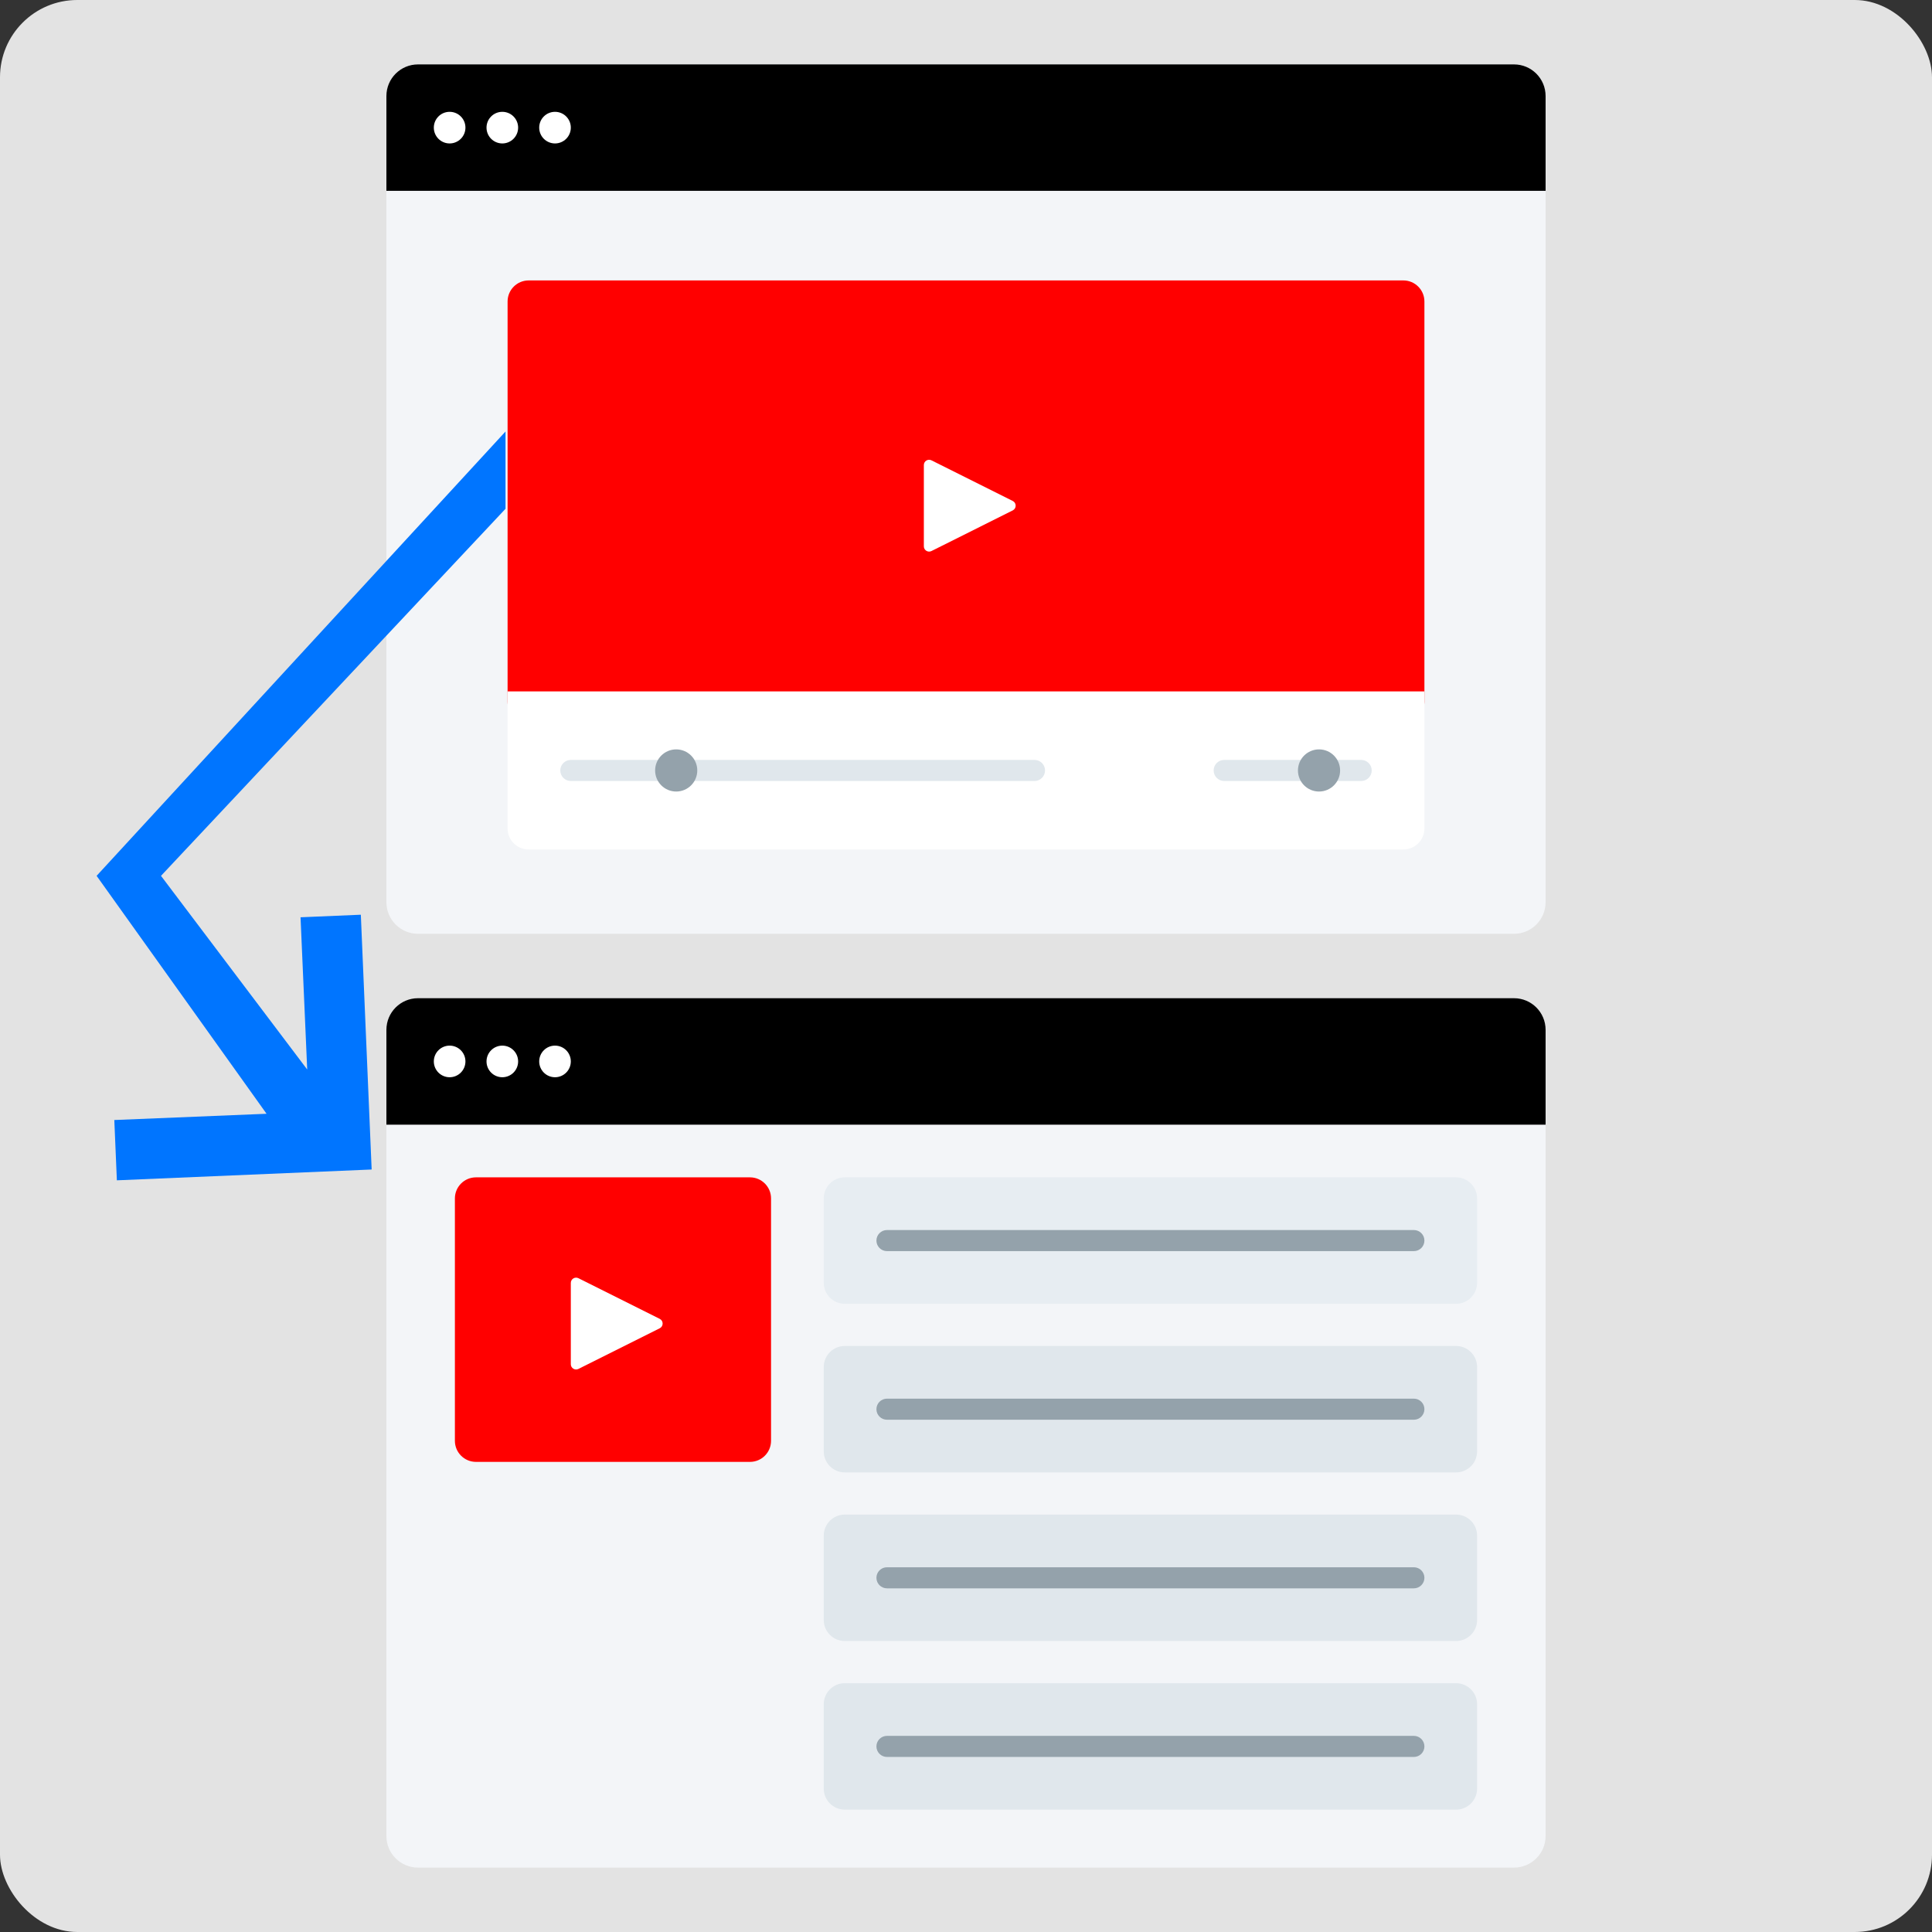 <svg width="300" height="300" viewBox="0 0 300 300" fill="none" xmlns="http://www.w3.org/2000/svg">
<rect x="0" y="0" width="300" height="300" fill="#333333" stroke="none"/>
<g clip-path="url(#clip0_429_113)">
<rect width="300" height="300" rx="12" fill="#E3E3E3"/>
<g clip-path="url(#clip1_429_113)">
<path d="M235.091 10H64.909C62.198 10 60 12.198 60 14.909V140.091C60 142.802 62.198 145 64.909 145H235.091C237.802 145 240 142.802 240 140.091V14.909C240 12.198 237.802 10 235.091 10Z" fill="#F3F5F8"/>
<path d="M60 14.909C60 12.198 62.198 10 64.909 10H235.091C237.802 10 240 12.198 240 14.909V29.636H60V14.909Z" fill="black"/>
<path fill-rule="evenodd" clip-rule="evenodd" d="M69.818 22.273C71.174 22.273 72.273 21.174 72.273 19.818C72.273 18.462 71.174 17.364 69.818 17.364C68.463 17.364 67.364 18.462 67.364 19.818C67.364 21.174 68.463 22.273 69.818 22.273ZM78 22.273C79.356 22.273 80.455 21.174 80.455 19.818C80.455 18.462 79.356 17.364 78 17.364C76.644 17.364 75.546 18.462 75.546 19.818C75.546 21.174 76.644 22.273 78 22.273ZM88.636 19.818C88.636 21.174 87.537 22.273 86.182 22.273C84.826 22.273 83.727 21.174 83.727 19.818C83.727 18.462 84.826 17.364 86.182 17.364C87.537 17.364 88.636 18.462 88.636 19.818Z" fill="white"/>
<path d="M217.909 43.545H82.091C80.283 43.545 78.818 45.011 78.818 46.818V109C78.818 110.808 80.283 112.273 82.091 112.273H217.909C219.717 112.273 221.182 110.808 221.182 109V46.818C221.182 45.011 219.717 43.545 217.909 43.545Z" fill="#FF0000"/>
<path fill-rule="evenodd" clip-rule="evenodd" d="M157.26 77.791C157.863 78.092 157.863 78.953 157.26 79.254L144.638 85.565C144.094 85.837 143.455 85.442 143.455 84.833V72.212C143.455 71.604 144.094 71.208 144.638 71.48L157.26 77.791Z" fill="white"/>
<path fill-rule="evenodd" clip-rule="evenodd" d="M221.182 128.636C221.182 130.444 219.716 131.909 217.909 131.909H82.091C80.284 131.909 78.818 130.444 78.818 128.636V107.364H221.182V128.636Z" fill="white"/>
<path d="M160.636 118H88.636C87.733 118 87 118.733 87 119.636C87 120.54 87.733 121.273 88.636 121.273H160.636C161.54 121.273 162.273 120.54 162.273 119.636C162.273 118.733 161.54 118 160.636 118Z" fill="#E0E7EC"/>
<path fill-rule="evenodd" clip-rule="evenodd" d="M105 122.909C106.807 122.909 108.273 121.444 108.273 119.636C108.273 117.829 106.807 116.364 105 116.364C103.193 116.364 101.727 117.829 101.727 119.636C101.727 121.444 103.193 122.909 105 122.909Z" fill="#94A2AB"/>
<path d="M211.364 118H190.091C189.187 118 188.455 118.733 188.455 119.636C188.455 120.54 189.187 121.273 190.091 121.273H211.364C212.267 121.273 213 120.54 213 119.636C213 118.733 212.267 118 211.364 118Z" fill="#E0E7EC"/>
<path fill-rule="evenodd" clip-rule="evenodd" d="M204.818 122.909C206.626 122.909 208.091 121.444 208.091 119.636C208.091 117.829 206.626 116.364 204.818 116.364C203.011 116.364 201.545 117.829 201.545 119.636C201.545 121.444 203.011 122.909 204.818 122.909Z" fill="#94A2AB"/>
</g>
<g clip-path="url(#clip2_429_113)">
<path d="M235.091 155H64.909C62.198 155 60 157.198 60 159.909V285.091C60 287.802 62.198 290 64.909 290H235.091C237.802 290 240 287.802 240 285.091V159.909C240 157.198 237.802 155 235.091 155Z" fill="#F3F5F8"/>
<path d="M60 159.909C60 157.198 62.198 155 64.909 155H235.091C237.802 155 240 157.198 240 159.909V174.636H60V159.909Z" fill="black"/>
<path fill-rule="evenodd" clip-rule="evenodd" d="M69.818 167.273C71.174 167.273 72.273 166.174 72.273 164.818C72.273 163.463 71.174 162.364 69.818 162.364C68.463 162.364 67.364 163.463 67.364 164.818C67.364 166.174 68.463 167.273 69.818 167.273ZM78 167.273C79.356 167.273 80.455 166.174 80.455 164.818C80.455 163.463 79.356 162.364 78 162.364C76.644 162.364 75.546 163.463 75.546 164.818C75.546 166.174 76.644 167.273 78 167.273ZM88.636 164.818C88.636 166.174 87.537 167.273 86.182 167.273C84.826 167.273 83.727 166.174 83.727 164.818C83.727 163.463 84.826 162.364 86.182 162.364C87.537 162.364 88.636 163.463 88.636 164.818Z" fill="white"/>
<path d="M116.455 182.818H73.909C72.102 182.818 70.636 184.283 70.636 186.091V223.727C70.636 225.535 72.102 227 73.909 227H116.455C118.262 227 119.727 225.535 119.727 223.727V186.091C119.727 184.283 118.262 182.818 116.455 182.818Z" fill="#FF0000"/>
<path fill-rule="evenodd" clip-rule="evenodd" d="M102.442 204.791C103.045 205.092 103.045 205.953 102.442 206.254L89.82 212.565C89.276 212.837 88.636 212.442 88.636 211.833V199.212C88.636 198.604 89.276 198.208 89.82 198.48L102.442 204.791Z" fill="white"/>
<path d="M226.091 182.818H131.182C129.374 182.818 127.909 184.283 127.909 186.091V199.182C127.909 200.989 129.374 202.455 131.182 202.455H226.091C227.898 202.455 229.364 200.989 229.364 199.182V186.091C229.364 184.283 227.898 182.818 226.091 182.818Z" fill="#E7EDF2"/>
<path d="M219.545 191H137.727C136.824 191 136.091 191.733 136.091 192.636C136.091 193.54 136.824 194.273 137.727 194.273H219.545C220.449 194.273 221.182 193.54 221.182 192.636C221.182 191.733 220.449 191 219.545 191Z" fill="#94A2AB"/>
<path d="M226.091 209H131.182C129.374 209 127.909 210.465 127.909 212.273V225.364C127.909 227.171 129.374 228.636 131.182 228.636H226.091C227.898 228.636 229.364 227.171 229.364 225.364V212.273C229.364 210.465 227.898 209 226.091 209Z" fill="#E0E7EC"/>
<path d="M219.545 217.182H137.727C136.824 217.182 136.091 217.914 136.091 218.818C136.091 219.722 136.824 220.455 137.727 220.455H219.545C220.449 220.455 221.182 219.722 221.182 218.818C221.182 217.914 220.449 217.182 219.545 217.182Z" fill="#94A2AB"/>
<path d="M226.091 235.182H131.182C129.374 235.182 127.909 236.647 127.909 238.455V251.545C127.909 253.353 129.374 254.818 131.182 254.818H226.091C227.898 254.818 229.364 253.353 229.364 251.545V238.455C229.364 236.647 227.898 235.182 226.091 235.182Z" fill="#E0E7EC"/>
<path d="M219.545 243.364H137.727C136.824 243.364 136.091 244.096 136.091 245C136.091 245.904 136.824 246.636 137.727 246.636H219.545C220.449 246.636 221.182 245.904 221.182 245C221.182 244.096 220.449 243.364 219.545 243.364Z" fill="#94A2AB"/>
<path d="M226.091 261.364H131.182C129.374 261.364 127.909 262.829 127.909 264.636V277.727C127.909 279.535 129.374 281 131.182 281H226.091C227.898 281 229.364 279.535 229.364 277.727V264.636C229.364 262.829 227.898 261.364 226.091 261.364Z" fill="#E0E7EC"/>
<path d="M219.545 269.545H137.727C136.824 269.545 136.091 270.278 136.091 271.182C136.091 272.086 136.824 272.818 137.727 272.818H219.545C220.449 272.818 221.182 272.086 221.182 271.182C221.182 270.278 220.449 269.545 219.545 269.545Z" fill="#94A2AB"/>
</g>
<path d="M57.71 181.6L18.147 183.279L17.75 173.916L41.39 172.946L15 136L78.5 67L78.5 79L25 136L47.703 166.072L46.667 142.435L56.03 142.037L57.71 181.6Z" fill="#0075FF"/>
</g>
<defs>
<clipPath id="clip0_429_113">
<rect width="300" height="300" rx="12" fill="white"/>
</clipPath>
<clipPath id="clip1_429_113">
<rect width="180" height="135" fill="white" transform="translate(60 10)"/>
</clipPath>
<clipPath id="clip2_429_113">
<rect width="180" height="135" fill="white" transform="translate(60 155)"/>
</clipPath>
</defs>
</svg>

